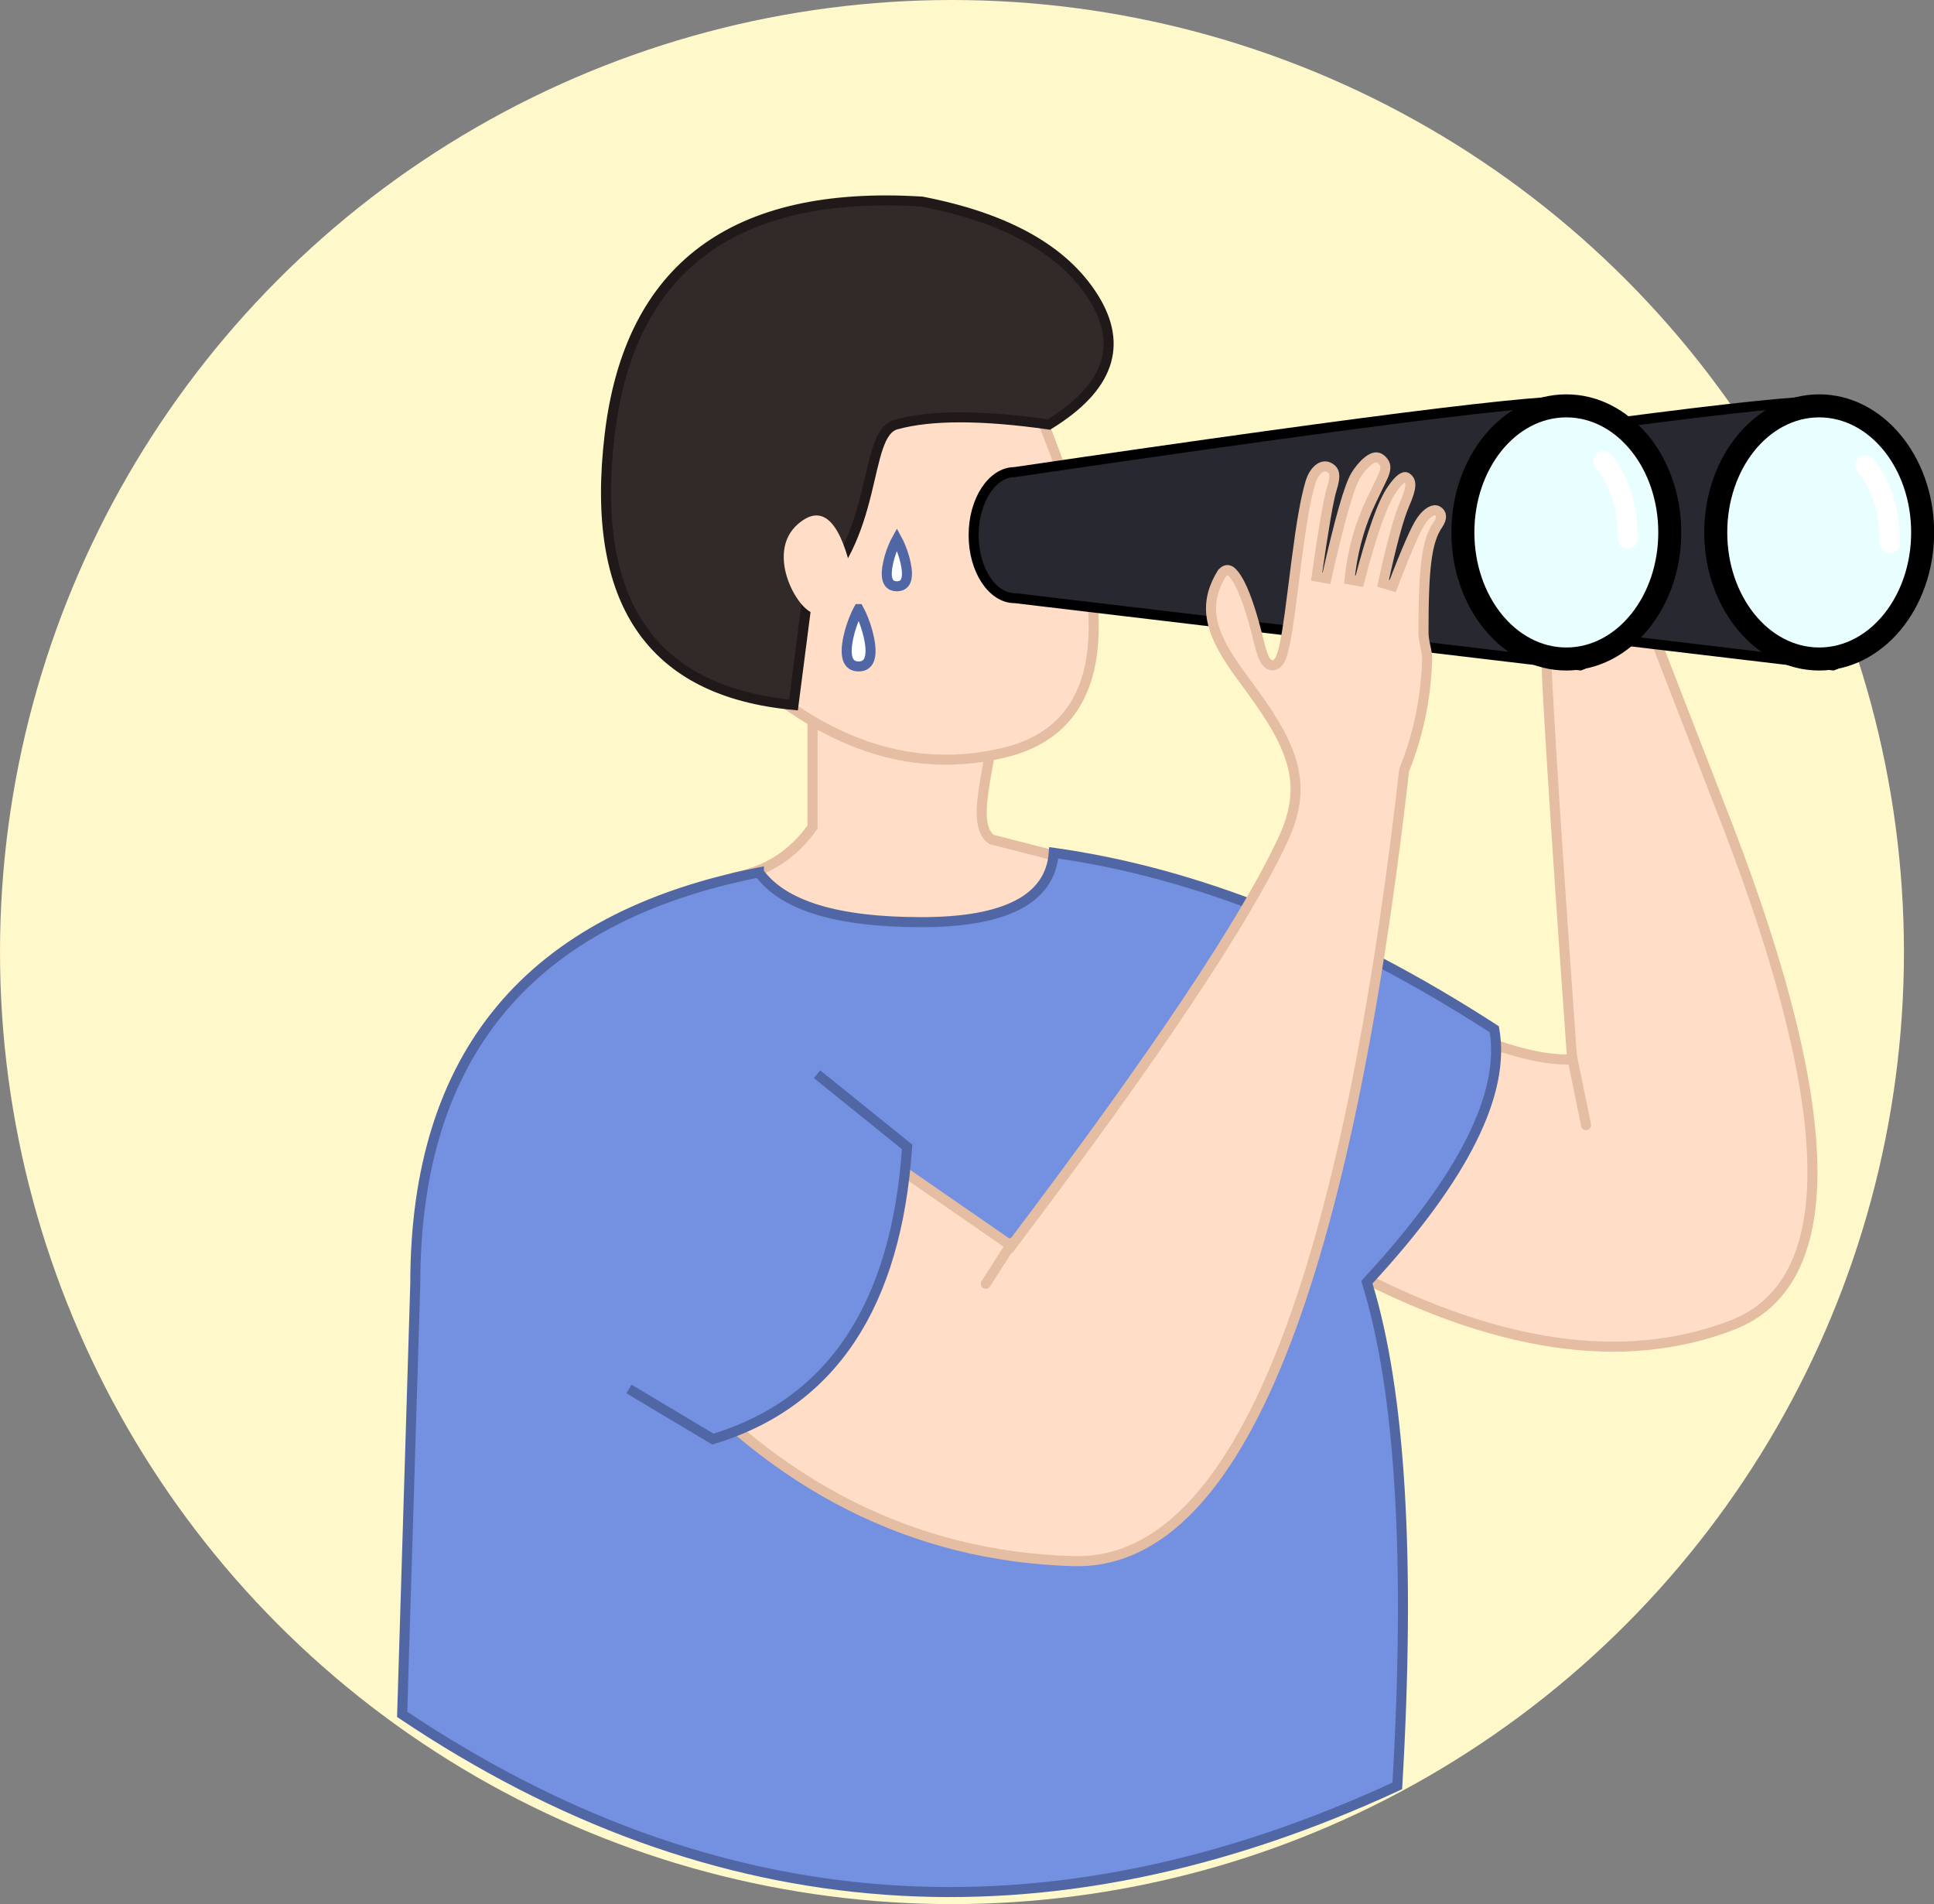 <svg xmlns="http://www.w3.org/2000/svg" width="193" height="190" viewBox="0 0 193 190">
    <rect x="0" y="0" width="193" height="190" fill="#808080" stroke="none"/>
    <g fill="none" fill-rule="evenodd">
        <g>
            <g>
                <g transform="translate(-703, -212) translate(700, 207)">
                    <circle cx="98" cy="100" r="95" fill="#FFF8CA"/>
                    <g>
                        <path fill="#FFDDC6" stroke="#E4BDA2" d="M108.68 83.703L95.065 106.43c15.01 8.063 27.93 9.982 38.784 5.797 10.74-4.14 10.74-20.574-.286-49.43l-8.433-21.714c-6.713-1.289-9.885-.387-9.885 2.492 0 3.354.87 17.239 2.605 41.606l.039.536h-.537c-2.278 0-5.165-.674-8.672-2.015zM42.086 50.34v12.184c-1.89 2.666-4.394 4.318-7.514 4.956-4.68.958 12.102 9.281 18.382 9.281 6.28 0 16.202-7.189 16.202-10.64l-9.221-2.356c-2.174-1.574 0-7.335 0-10.38 0-2.03-5.95-3.046-17.849-3.046z" transform="translate(42, 25)"/>
                        <path fill="#FFDDC6" stroke="#E4BDA2" d="M64.973 21.855c7.993 19.667 6.723 30.754-3.81 33.26-10.532 2.507-20.683-1.804-30.451-12.933 1.833-16.966 4.496-26.592 7.987-28.876 3.49-2.284 12.249.566 26.274 8.55z" transform="translate(42, 25)"/>
                        <path fill="#322929" stroke="#1F1919" d="M65.683 22.358c-6.727-.953-11.812-.953-15.254 0-3.443.953-1.486 11.364-8.91 17.658L40.186 50.34C25.965 49.017 19.85 40.023 21.843 23.356 23.835 6.689 34.22-1.058 53 .116c8.455 1.633 14.17 4.834 17.146 9.602 2.976 4.767 1.488 8.98-4.463 12.64z" transform="translate(42, 25)"/>
                        <g>
                            <g transform="translate(42, 25) translate(57.662, 19.35) translate(25.235, 0)">
                                <path fill="#282830" stroke="#000" d="M61.04 27.046c2.595-.926 3.245-5.632 2.29-12.967-.272-2.095-.663-4.319-1.154-6.67-.408-1.957-1.288-5.658-1.522-6.675-.12-.019-.29-.032-.504-.039-.581-.018-1.46.014-2.63.095-2.361.165-5.894.533-10.595 1.103-9.412 1.142-23.5 3.096-42.337 5.865C2.381 7.758.5 10.542.5 14.047c0 3.504 1.881 6.288 4.088 6.288l.06.003 56.392 6.708z"/>
                                <ellipse cx="59.647" cy="13.778" fill="#000" rx="11.471" ry="13.778"/>
                                <ellipse cx="59.647" cy="13.778" fill="#E9FFFF" rx="9.176" ry="11.481"/>
                            </g>
                            <g transform="translate(42, 25) translate(57.662, 19.35) translate(-0, 0)">
                                <path fill="#282830" stroke="#000" d="M61.04 27.046c2.595-.926 3.245-5.632 2.29-12.967-.272-2.095-.663-4.319-1.154-6.67-.408-1.957-1.288-5.658-1.522-6.675-.12-.019-.29-.032-.504-.039-.581-.018-1.46.014-2.63.095-2.361.165-5.894.533-10.595 1.103-9.412 1.142-23.5 3.096-42.337 5.865C2.381 7.758.5 10.542.5 14.047c0 3.504 1.881 6.288 4.088 6.288l.06.003 56.392 6.708z"/>
                                <ellipse cx="59.647" cy="13.778" fill="#000" rx="11.471" ry="13.778"/>
                                <ellipse cx="59.647" cy="13.778" fill="#E9FFFF" rx="9.176" ry="11.481"/>
                            </g>
                        </g>
                        <path fill="#7490E0" stroke="#5166A4" d="M36.736 67.056C13.838 71.58 2.444 85.212 2.443 108.088l-1.31 42.978c31.249 20.959 64.33 23.338 99.308 7.139 1.316-22.548.327-39.216-2.954-49.986l-.084-.274.194-.21c9.503-10.308 13.655-18.665 12.524-25.03-15.056-9.742-29.709-15.61-43.96-17.608-.349 4.634-4.834 6.92-13.207 6.92-8.39 0-13.805-1.628-16.218-4.96z" transform="translate(42, 25)"/>
                        <path fill="#FFDDC6" stroke="#E4BDA2" d="M42.795 91.094c-1.04 4.694-2.34 8.516-3.905 11.47-1.63 3.074-5.662 7.173-12.112 12.337 11.594 13.454 25.36 20.405 41.327 20.878 15.863.47 26.959-25.78 33.01-78.858l.033-.13c1.41-3.514 2.165-7.192 2.268-11.037.008-.297-.026-.57-.11-.972l-.058-.266c-.139-.634-.192-.989-.192-1.471 0-6.484.323-9.058 1.438-10.695.457-.671.39-1.126-.043-1.376-.35-.202-1.004.093-1.631 1.005-.52.754-1.478 2.939-2.842 6.5l-.956-.285c.852-3.93 1.558-6.539 2.131-7.853.746-1.708.746-2.368.198-2.702-.24-.147-.72.154-1.433 1.186-.908 1.27-2.009 4.346-3.266 9.174l-.98-.18c.29-2.653.877-4.841 1.732-6.88.39-.93 1.533-3.202 1.654-3.508.3-.755.263-1.117-.164-1.53l-.066-.06c-.356-.318-.763-.26-1.304.16-.458.358-.927.937-1.247 1.469-.637 1.058-1.62 4.504-2.905 10.238l-.983-.18c.696-4.842 1.192-7.724 1.502-8.706.43-1.36.343-1.905-.328-2.212-.648-.297-1.437.34-1.802 1.57-.485 1.635-.887 4.01-1.375 7.767-.018.143-.539 4.272-.685 5.328-.343 2.485-.621 3.885-.96 4.541-.32.62-.93.799-1.38.217-.256-.332-.485-.968-.73-1.982-.749-3.097-1.493-5.218-2.212-6.34-.586-.914-.966-1.031-1.448-.552-1.774 2.866-1.392 5.352.798 8.721.516.794.508.782 2.17 3.05 4.386 5.984 5.54 9.614 3.074 14.892-3.802 8.139-12.732 21.504-26.8 40.12l-.29.382-19.128-13.23z" transform="translate(42, 25)"/>
                        <path fill="#FFDDC6" d="M45.866 36.599c-1.199-4.825-2.935-6.27-5.208-4.332-3.41 2.905.05 8.962 1.761 8.962" transform="translate(42, 25)"/>
                        <path stroke="#E4BDA2" stroke-linecap="round" stroke-linejoin="round" d="M117.856 85.319l1.424 6.953M62 104l-2.627 4.108" transform="translate(42, 25)"/>
                    </g>
                    <path fill="#FFF" stroke="#5166A4" d="M92.5 58.788c-.06.107-.122.23-.186.363-.279.59-.529 1.301-.674 1.957-.349 1.573-.082 2.392.86 2.392s1.209-.819.86-2.392c-.145-.656-.395-1.366-.674-1.957-.064-.134-.127-.256-.186-.363zM88.684 65.78c-.082.147-.17.324-.26.521-.317.695-.6 1.53-.765 2.303-.4 1.88-.082 2.896 1.025 2.896s1.426-1.016 1.025-2.896c-.165-.772-.448-1.608-.764-2.303-.09-.197-.179-.374-.26-.521z"/>
                    <path fill="#7490E0" stroke="#5166A4" d="M84.538 112.192l8.986 7.25c-1.066 15.834-7.525 25.554-19.378 29.16l-8.38-5.003"/>
                    <path stroke="#FFF" stroke-linecap="round" stroke-linejoin="round" stroke-width="2" d="M189.143 51.43c1.622 1.947 2.433 4.529 2.433 7.745M163 51c1.622 1.947 2.433 4.529 2.433 7.745"/>
                </g>
            </g>
        </g>
    </g>
</svg>
